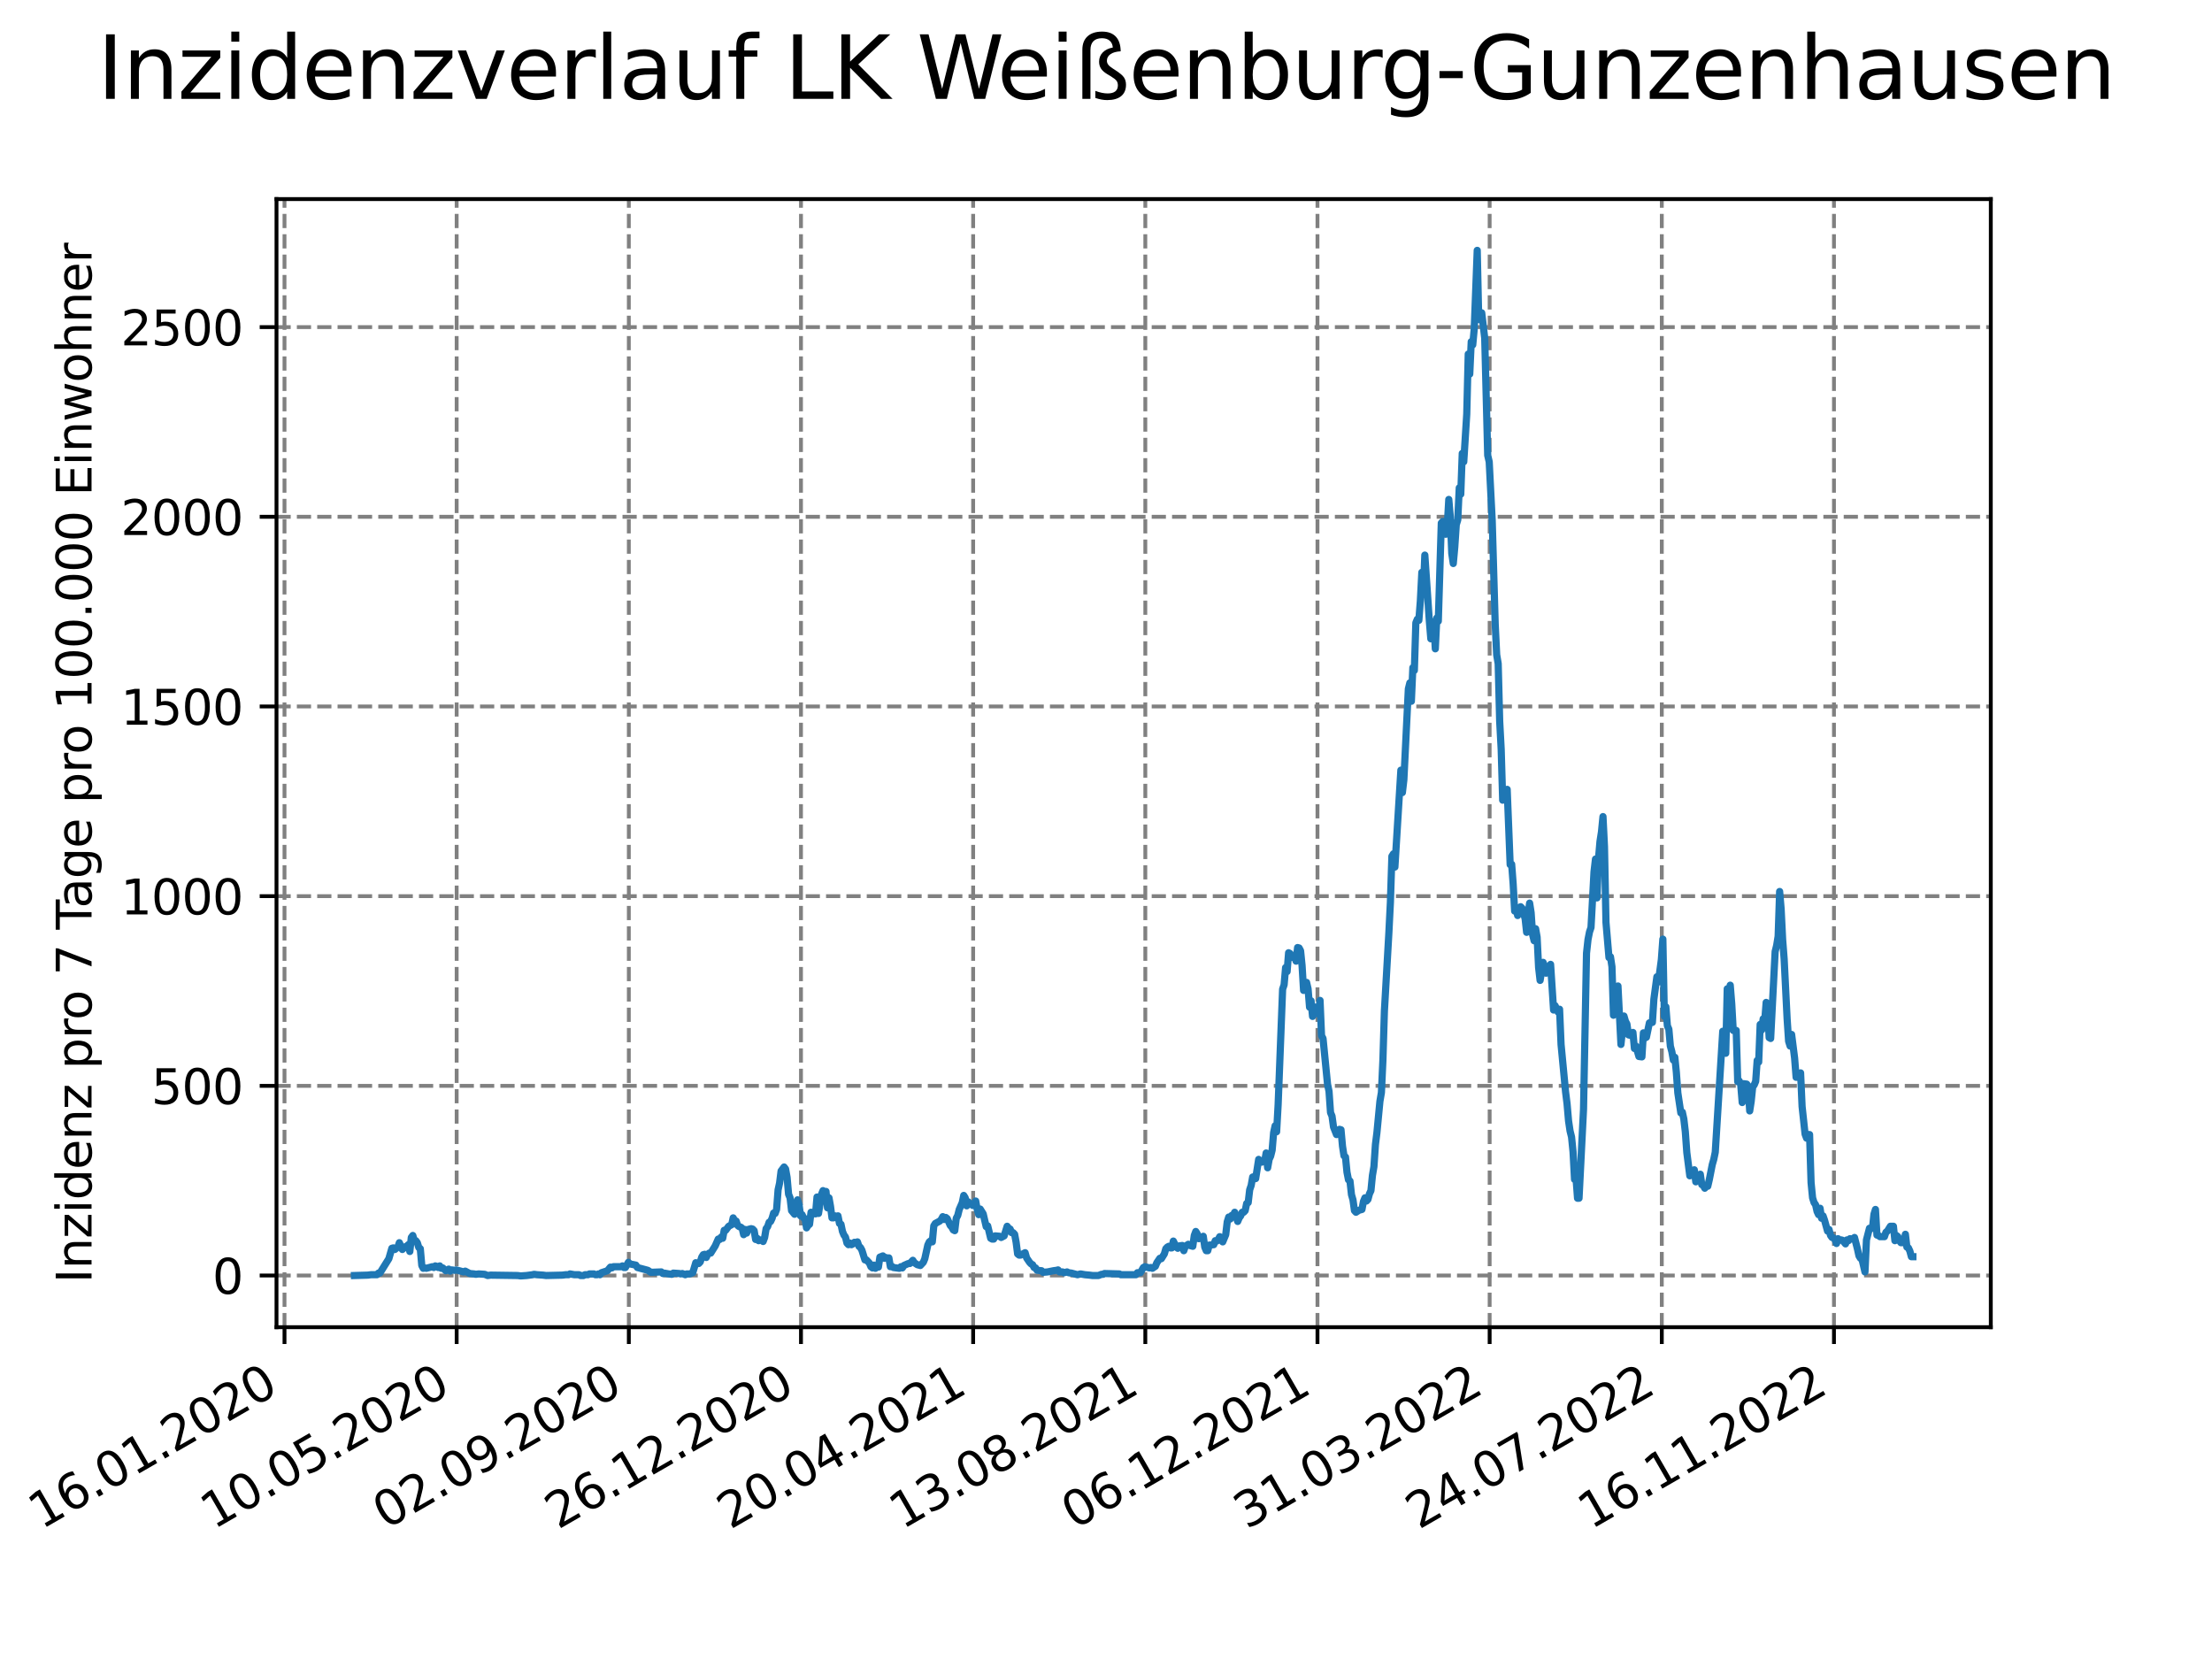 <?xml version="1.0" encoding="utf-8" standalone="no"?>
<!DOCTYPE svg PUBLIC "-//W3C//DTD SVG 1.1//EN"
  "http://www.w3.org/Graphics/SVG/1.1/DTD/svg11.dtd">
<svg xmlns:xlink="http://www.w3.org/1999/xlink" width="460.8pt" height="345.6pt" viewBox="0 0 460.8 345.6" xmlns="http://www.w3.org/2000/svg" version="1.1">
 <defs>
  <style type="text/css">*{stroke-linejoin: round; stroke-linecap: butt}</style>
 </defs>
 <g id="figure_1">
  <g id="patch_1">
   <path d="M 0 345.6 
L 460.8 345.6 
L 460.8 0 
L 0 0 
z
" style="fill: #ffffff"/>
  </g>
  <g id="axes_1">
   <g id="patch_2">
    <path d="M 57.6 276.48 
L 414.72 276.48 
L 414.72 41.472 
L 57.6 41.472 
z
" style="fill: #ffffff"/>
   </g>
   <g id="matplotlib.axis_1">
    <g id="xtick_1">
     <g id="line2d_1">
      <path d="M 59.266 276.48 
L 59.266 41.472 
" clip-path="url(#pb7ed1b6bdd)" style="fill: none; stroke-dasharray: 2.96,1.28; stroke-dashoffset: 0; stroke: #808080; stroke-width: 0.8"/>
     </g>
     <g id="line2d_2">
      <defs>
       <path id="mcc82a20b10" d="M 0 0 
L 0 3.5 
" style="stroke: #000000; stroke-width: 0.8"/>
      </defs>
      <g>
       <use xlink:href="#mcc82a20b10" x="59.266" y="276.48" style="stroke: #000000; stroke-width: 0.8"/>
      </g>
     </g>
     <g id="text_1">
      <!-- 16.01.2020 -->
      <g transform="translate(8.641 318.689) rotate(-30) scale(0.1 -0.1)">
       <defs>
        <path id="DejaVuSans-31" d="M 794 531 
L 1825 531 
L 1825 4091 
L 703 3866 
L 703 4441 
L 1819 4666 
L 2450 4666 
L 2450 531 
L 3481 531 
L 3481 0 
L 794 0 
L 794 531 
z
" transform="scale(0.016)"/>
        <path id="DejaVuSans-36" d="M 2113 2584 
Q 1688 2584 1439 2293 
Q 1191 2003 1191 1497 
Q 1191 994 1439 701 
Q 1688 409 2113 409 
Q 2538 409 2786 701 
Q 3034 994 3034 1497 
Q 3034 2003 2786 2293 
Q 2538 2584 2113 2584 
z
M 3366 4563 
L 3366 3988 
Q 3128 4100 2886 4159 
Q 2644 4219 2406 4219 
Q 1781 4219 1451 3797 
Q 1122 3375 1075 2522 
Q 1259 2794 1537 2939 
Q 1816 3084 2150 3084 
Q 2853 3084 3261 2657 
Q 3669 2231 3669 1497 
Q 3669 778 3244 343 
Q 2819 -91 2113 -91 
Q 1303 -91 875 529 
Q 447 1150 447 2328 
Q 447 3434 972 4092 
Q 1497 4750 2381 4750 
Q 2619 4750 2861 4703 
Q 3103 4656 3366 4563 
z
" transform="scale(0.016)"/>
        <path id="DejaVuSans-2e" d="M 684 794 
L 1344 794 
L 1344 0 
L 684 0 
L 684 794 
z
" transform="scale(0.016)"/>
        <path id="DejaVuSans-30" d="M 2034 4250 
Q 1547 4250 1301 3770 
Q 1056 3291 1056 2328 
Q 1056 1369 1301 889 
Q 1547 409 2034 409 
Q 2525 409 2770 889 
Q 3016 1369 3016 2328 
Q 3016 3291 2770 3770 
Q 2525 4250 2034 4250 
z
M 2034 4750 
Q 2819 4750 3233 4129 
Q 3647 3509 3647 2328 
Q 3647 1150 3233 529 
Q 2819 -91 2034 -91 
Q 1250 -91 836 529 
Q 422 1150 422 2328 
Q 422 3509 836 4129 
Q 1250 4750 2034 4750 
z
" transform="scale(0.016)"/>
        <path id="DejaVuSans-32" d="M 1228 531 
L 3431 531 
L 3431 0 
L 469 0 
L 469 531 
Q 828 903 1448 1529 
Q 2069 2156 2228 2338 
Q 2531 2678 2651 2914 
Q 2772 3150 2772 3378 
Q 2772 3750 2511 3984 
Q 2250 4219 1831 4219 
Q 1534 4219 1204 4116 
Q 875 4013 500 3803 
L 500 4441 
Q 881 4594 1212 4672 
Q 1544 4750 1819 4750 
Q 2544 4750 2975 4387 
Q 3406 4025 3406 3419 
Q 3406 3131 3298 2873 
Q 3191 2616 2906 2266 
Q 2828 2175 2409 1742 
Q 1991 1309 1228 531 
z
" transform="scale(0.016)"/>
       </defs>
       <use xlink:href="#DejaVuSans-31"/>
       <use xlink:href="#DejaVuSans-36" x="63.623"/>
       <use xlink:href="#DejaVuSans-2e" x="127.246"/>
       <use xlink:href="#DejaVuSans-30" x="159.033"/>
       <use xlink:href="#DejaVuSans-31" x="222.656"/>
       <use xlink:href="#DejaVuSans-2e" x="286.279"/>
       <use xlink:href="#DejaVuSans-32" x="318.066"/>
       <use xlink:href="#DejaVuSans-30" x="381.689"/>
       <use xlink:href="#DejaVuSans-32" x="445.312"/>
       <use xlink:href="#DejaVuSans-30" x="508.936"/>
      </g>
     </g>
    </g>
    <g id="xtick_2">
     <g id="line2d_3">
      <path d="M 95.131 276.48 
L 95.131 41.472 
" clip-path="url(#pb7ed1b6bdd)" style="fill: none; stroke-dasharray: 2.96,1.28; stroke-dashoffset: 0; stroke: #808080; stroke-width: 0.8"/>
     </g>
     <g id="line2d_4">
      <g>
       <use xlink:href="#mcc82a20b10" x="95.131" y="276.48" style="stroke: #000000; stroke-width: 0.8"/>
      </g>
     </g>
     <g id="text_2">
      <!-- 10.05.2020 -->
      <g transform="translate(44.505 318.689) rotate(-30) scale(0.1 -0.1)">
       <defs>
        <path id="DejaVuSans-35" d="M 691 4666 
L 3169 4666 
L 3169 4134 
L 1269 4134 
L 1269 2991 
Q 1406 3038 1543 3061 
Q 1681 3084 1819 3084 
Q 2600 3084 3056 2656 
Q 3513 2228 3513 1497 
Q 3513 744 3044 326 
Q 2575 -91 1722 -91 
Q 1428 -91 1123 -41 
Q 819 9 494 109 
L 494 744 
Q 775 591 1075 516 
Q 1375 441 1709 441 
Q 2250 441 2565 725 
Q 2881 1009 2881 1497 
Q 2881 1984 2565 2268 
Q 2250 2553 1709 2553 
Q 1456 2553 1204 2497 
Q 953 2441 691 2322 
L 691 4666 
z
" transform="scale(0.016)"/>
       </defs>
       <use xlink:href="#DejaVuSans-31"/>
       <use xlink:href="#DejaVuSans-30" x="63.623"/>
       <use xlink:href="#DejaVuSans-2e" x="127.246"/>
       <use xlink:href="#DejaVuSans-30" x="159.033"/>
       <use xlink:href="#DejaVuSans-35" x="222.656"/>
       <use xlink:href="#DejaVuSans-2e" x="286.279"/>
       <use xlink:href="#DejaVuSans-32" x="318.066"/>
       <use xlink:href="#DejaVuSans-30" x="381.689"/>
       <use xlink:href="#DejaVuSans-32" x="445.312"/>
       <use xlink:href="#DejaVuSans-30" x="508.936"/>
      </g>
     </g>
    </g>
    <g id="xtick_3">
     <g id="line2d_5">
      <path d="M 130.996 276.48 
L 130.996 41.472 
" clip-path="url(#pb7ed1b6bdd)" style="fill: none; stroke-dasharray: 2.96,1.28; stroke-dashoffset: 0; stroke: #808080; stroke-width: 0.8"/>
     </g>
     <g id="line2d_6">
      <g>
       <use xlink:href="#mcc82a20b10" x="130.996" y="276.48" style="stroke: #000000; stroke-width: 0.8"/>
      </g>
     </g>
     <g id="text_3">
      <!-- 02.09.2020 -->
      <g transform="translate(80.37 318.689) rotate(-30) scale(0.1 -0.1)">
       <defs>
        <path id="DejaVuSans-39" d="M 703 97 
L 703 672 
Q 941 559 1184 500 
Q 1428 441 1663 441 
Q 2288 441 2617 861 
Q 2947 1281 2994 2138 
Q 2813 1869 2534 1725 
Q 2256 1581 1919 1581 
Q 1219 1581 811 2004 
Q 403 2428 403 3163 
Q 403 3881 828 4315 
Q 1253 4750 1959 4750 
Q 2769 4750 3195 4129 
Q 3622 3509 3622 2328 
Q 3622 1225 3098 567 
Q 2575 -91 1691 -91 
Q 1453 -91 1209 -44 
Q 966 3 703 97 
z
M 1959 2075 
Q 2384 2075 2632 2365 
Q 2881 2656 2881 3163 
Q 2881 3666 2632 3958 
Q 2384 4250 1959 4250 
Q 1534 4250 1286 3958 
Q 1038 3666 1038 3163 
Q 1038 2656 1286 2365 
Q 1534 2075 1959 2075 
z
" transform="scale(0.016)"/>
       </defs>
       <use xlink:href="#DejaVuSans-30"/>
       <use xlink:href="#DejaVuSans-32" x="63.623"/>
       <use xlink:href="#DejaVuSans-2e" x="127.246"/>
       <use xlink:href="#DejaVuSans-30" x="159.033"/>
       <use xlink:href="#DejaVuSans-39" x="222.656"/>
       <use xlink:href="#DejaVuSans-2e" x="286.279"/>
       <use xlink:href="#DejaVuSans-32" x="318.066"/>
       <use xlink:href="#DejaVuSans-30" x="381.689"/>
       <use xlink:href="#DejaVuSans-32" x="445.312"/>
       <use xlink:href="#DejaVuSans-30" x="508.936"/>
      </g>
     </g>
    </g>
    <g id="xtick_4">
     <g id="line2d_7">
      <path d="M 166.86 276.48 
L 166.86 41.472 
" clip-path="url(#pb7ed1b6bdd)" style="fill: none; stroke-dasharray: 2.96,1.28; stroke-dashoffset: 0; stroke: #808080; stroke-width: 0.8"/>
     </g>
     <g id="line2d_8">
      <g>
       <use xlink:href="#mcc82a20b10" x="166.86" y="276.48" style="stroke: #000000; stroke-width: 0.8"/>
      </g>
     </g>
     <g id="text_4">
      <!-- 26.12.2020 -->
      <g transform="translate(116.235 318.689) rotate(-30) scale(0.1 -0.1)">
       <use xlink:href="#DejaVuSans-32"/>
       <use xlink:href="#DejaVuSans-36" x="63.623"/>
       <use xlink:href="#DejaVuSans-2e" x="127.246"/>
       <use xlink:href="#DejaVuSans-31" x="159.033"/>
       <use xlink:href="#DejaVuSans-32" x="222.656"/>
       <use xlink:href="#DejaVuSans-2e" x="286.279"/>
       <use xlink:href="#DejaVuSans-32" x="318.066"/>
       <use xlink:href="#DejaVuSans-30" x="381.689"/>
       <use xlink:href="#DejaVuSans-32" x="445.312"/>
       <use xlink:href="#DejaVuSans-30" x="508.936"/>
      </g>
     </g>
    </g>
    <g id="xtick_5">
     <g id="line2d_9">
      <path d="M 202.725 276.48 
L 202.725 41.472 
" clip-path="url(#pb7ed1b6bdd)" style="fill: none; stroke-dasharray: 2.96,1.28; stroke-dashoffset: 0; stroke: #808080; stroke-width: 0.8"/>
     </g>
     <g id="line2d_10">
      <g>
       <use xlink:href="#mcc82a20b10" x="202.725" y="276.48" style="stroke: #000000; stroke-width: 0.8"/>
      </g>
     </g>
     <g id="text_5">
      <!-- 20.04.2021 -->
      <g transform="translate(152.1 318.689) rotate(-30) scale(0.1 -0.1)">
       <defs>
        <path id="DejaVuSans-34" d="M 2419 4116 
L 825 1625 
L 2419 1625 
L 2419 4116 
z
M 2253 4666 
L 3047 4666 
L 3047 1625 
L 3713 1625 
L 3713 1100 
L 3047 1100 
L 3047 0 
L 2419 0 
L 2419 1100 
L 313 1100 
L 313 1709 
L 2253 4666 
z
" transform="scale(0.016)"/>
       </defs>
       <use xlink:href="#DejaVuSans-32"/>
       <use xlink:href="#DejaVuSans-30" x="63.623"/>
       <use xlink:href="#DejaVuSans-2e" x="127.246"/>
       <use xlink:href="#DejaVuSans-30" x="159.033"/>
       <use xlink:href="#DejaVuSans-34" x="222.656"/>
       <use xlink:href="#DejaVuSans-2e" x="286.279"/>
       <use xlink:href="#DejaVuSans-32" x="318.066"/>
       <use xlink:href="#DejaVuSans-30" x="381.689"/>
       <use xlink:href="#DejaVuSans-32" x="445.312"/>
       <use xlink:href="#DejaVuSans-31" x="508.936"/>
      </g>
     </g>
    </g>
    <g id="xtick_6">
     <g id="line2d_11">
      <path d="M 238.59 276.48 
L 238.59 41.472 
" clip-path="url(#pb7ed1b6bdd)" style="fill: none; stroke-dasharray: 2.96,1.28; stroke-dashoffset: 0; stroke: #808080; stroke-width: 0.8"/>
     </g>
     <g id="line2d_12">
      <g>
       <use xlink:href="#mcc82a20b10" x="238.59" y="276.48" style="stroke: #000000; stroke-width: 0.8"/>
      </g>
     </g>
     <g id="text_6">
      <!-- 13.08.2021 -->
      <g transform="translate(187.965 318.689) rotate(-30) scale(0.1 -0.1)">
       <defs>
        <path id="DejaVuSans-33" d="M 2597 2516 
Q 3050 2419 3304 2112 
Q 3559 1806 3559 1356 
Q 3559 666 3084 287 
Q 2609 -91 1734 -91 
Q 1441 -91 1130 -33 
Q 819 25 488 141 
L 488 750 
Q 750 597 1062 519 
Q 1375 441 1716 441 
Q 2309 441 2620 675 
Q 2931 909 2931 1356 
Q 2931 1769 2642 2001 
Q 2353 2234 1838 2234 
L 1294 2234 
L 1294 2753 
L 1863 2753 
Q 2328 2753 2575 2939 
Q 2822 3125 2822 3475 
Q 2822 3834 2567 4026 
Q 2313 4219 1838 4219 
Q 1578 4219 1281 4162 
Q 984 4106 628 3988 
L 628 4550 
Q 988 4650 1302 4700 
Q 1616 4750 1894 4750 
Q 2613 4750 3031 4423 
Q 3450 4097 3450 3541 
Q 3450 3153 3228 2886 
Q 3006 2619 2597 2516 
z
" transform="scale(0.016)"/>
        <path id="DejaVuSans-38" d="M 2034 2216 
Q 1584 2216 1326 1975 
Q 1069 1734 1069 1313 
Q 1069 891 1326 650 
Q 1584 409 2034 409 
Q 2484 409 2743 651 
Q 3003 894 3003 1313 
Q 3003 1734 2745 1975 
Q 2488 2216 2034 2216 
z
M 1403 2484 
Q 997 2584 770 2862 
Q 544 3141 544 3541 
Q 544 4100 942 4425 
Q 1341 4750 2034 4750 
Q 2731 4750 3128 4425 
Q 3525 4100 3525 3541 
Q 3525 3141 3298 2862 
Q 3072 2584 2669 2484 
Q 3125 2378 3379 2068 
Q 3634 1759 3634 1313 
Q 3634 634 3220 271 
Q 2806 -91 2034 -91 
Q 1263 -91 848 271 
Q 434 634 434 1313 
Q 434 1759 690 2068 
Q 947 2378 1403 2484 
z
M 1172 3481 
Q 1172 3119 1398 2916 
Q 1625 2713 2034 2713 
Q 2441 2713 2670 2916 
Q 2900 3119 2900 3481 
Q 2900 3844 2670 4047 
Q 2441 4250 2034 4250 
Q 1625 4250 1398 4047 
Q 1172 3844 1172 3481 
z
" transform="scale(0.016)"/>
       </defs>
       <use xlink:href="#DejaVuSans-31"/>
       <use xlink:href="#DejaVuSans-33" x="63.623"/>
       <use xlink:href="#DejaVuSans-2e" x="127.246"/>
       <use xlink:href="#DejaVuSans-30" x="159.033"/>
       <use xlink:href="#DejaVuSans-38" x="222.656"/>
       <use xlink:href="#DejaVuSans-2e" x="286.279"/>
       <use xlink:href="#DejaVuSans-32" x="318.066"/>
       <use xlink:href="#DejaVuSans-30" x="381.689"/>
       <use xlink:href="#DejaVuSans-32" x="445.312"/>
       <use xlink:href="#DejaVuSans-31" x="508.936"/>
      </g>
     </g>
    </g>
    <g id="xtick_7">
     <g id="line2d_13">
      <path d="M 274.455 276.48 
L 274.455 41.472 
" clip-path="url(#pb7ed1b6bdd)" style="fill: none; stroke-dasharray: 2.96,1.28; stroke-dashoffset: 0; stroke: #808080; stroke-width: 0.8"/>
     </g>
     <g id="line2d_14">
      <g>
       <use xlink:href="#mcc82a20b10" x="274.455" y="276.48" style="stroke: #000000; stroke-width: 0.8"/>
      </g>
     </g>
     <g id="text_7">
      <!-- 06.12.2021 -->
      <g transform="translate(223.83 318.689) rotate(-30) scale(0.1 -0.1)">
       <use xlink:href="#DejaVuSans-30"/>
       <use xlink:href="#DejaVuSans-36" x="63.623"/>
       <use xlink:href="#DejaVuSans-2e" x="127.246"/>
       <use xlink:href="#DejaVuSans-31" x="159.033"/>
       <use xlink:href="#DejaVuSans-32" x="222.656"/>
       <use xlink:href="#DejaVuSans-2e" x="286.279"/>
       <use xlink:href="#DejaVuSans-32" x="318.066"/>
       <use xlink:href="#DejaVuSans-30" x="381.689"/>
       <use xlink:href="#DejaVuSans-32" x="445.312"/>
       <use xlink:href="#DejaVuSans-31" x="508.936"/>
      </g>
     </g>
    </g>
    <g id="xtick_8">
     <g id="line2d_15">
      <path d="M 310.32 276.48 
L 310.32 41.472 
" clip-path="url(#pb7ed1b6bdd)" style="fill: none; stroke-dasharray: 2.96,1.28; stroke-dashoffset: 0; stroke: #808080; stroke-width: 0.8"/>
     </g>
     <g id="line2d_16">
      <g>
       <use xlink:href="#mcc82a20b10" x="310.32" y="276.48" style="stroke: #000000; stroke-width: 0.8"/>
      </g>
     </g>
     <g id="text_8">
      <!-- 31.03.2022 -->
      <g transform="translate(259.694 318.689) rotate(-30) scale(0.1 -0.1)">
       <use xlink:href="#DejaVuSans-33"/>
       <use xlink:href="#DejaVuSans-31" x="63.623"/>
       <use xlink:href="#DejaVuSans-2e" x="127.246"/>
       <use xlink:href="#DejaVuSans-30" x="159.033"/>
       <use xlink:href="#DejaVuSans-33" x="222.656"/>
       <use xlink:href="#DejaVuSans-2e" x="286.279"/>
       <use xlink:href="#DejaVuSans-32" x="318.066"/>
       <use xlink:href="#DejaVuSans-30" x="381.689"/>
       <use xlink:href="#DejaVuSans-32" x="445.312"/>
       <use xlink:href="#DejaVuSans-32" x="508.936"/>
      </g>
     </g>
    </g>
    <g id="xtick_9">
     <g id="line2d_17">
      <path d="M 346.184 276.48 
L 346.184 41.472 
" clip-path="url(#pb7ed1b6bdd)" style="fill: none; stroke-dasharray: 2.96,1.28; stroke-dashoffset: 0; stroke: #808080; stroke-width: 0.8"/>
     </g>
     <g id="line2d_18">
      <g>
       <use xlink:href="#mcc82a20b10" x="346.184" y="276.48" style="stroke: #000000; stroke-width: 0.8"/>
      </g>
     </g>
     <g id="text_9">
      <!-- 24.07.2022 -->
      <g transform="translate(295.559 318.689) rotate(-30) scale(0.1 -0.1)">
       <defs>
        <path id="DejaVuSans-37" d="M 525 4666 
L 3525 4666 
L 3525 4397 
L 1831 0 
L 1172 0 
L 2766 4134 
L 525 4134 
L 525 4666 
z
" transform="scale(0.016)"/>
       </defs>
       <use xlink:href="#DejaVuSans-32"/>
       <use xlink:href="#DejaVuSans-34" x="63.623"/>
       <use xlink:href="#DejaVuSans-2e" x="127.246"/>
       <use xlink:href="#DejaVuSans-30" x="159.033"/>
       <use xlink:href="#DejaVuSans-37" x="222.656"/>
       <use xlink:href="#DejaVuSans-2e" x="286.279"/>
       <use xlink:href="#DejaVuSans-32" x="318.066"/>
       <use xlink:href="#DejaVuSans-30" x="381.689"/>
       <use xlink:href="#DejaVuSans-32" x="445.312"/>
       <use xlink:href="#DejaVuSans-32" x="508.936"/>
      </g>
     </g>
    </g>
    <g id="xtick_10">
     <g id="line2d_19">
      <path d="M 382.049 276.48 
L 382.049 41.472 
" clip-path="url(#pb7ed1b6bdd)" style="fill: none; stroke-dasharray: 2.96,1.28; stroke-dashoffset: 0; stroke: #808080; stroke-width: 0.8"/>
     </g>
     <g id="line2d_20">
      <g>
       <use xlink:href="#mcc82a20b10" x="382.049" y="276.48" style="stroke: #000000; stroke-width: 0.8"/>
      </g>
     </g>
     <g id="text_10">
      <!-- 16.11.2022 -->
      <g transform="translate(331.424 318.689) rotate(-30) scale(0.1 -0.1)">
       <use xlink:href="#DejaVuSans-31"/>
       <use xlink:href="#DejaVuSans-36" x="63.623"/>
       <use xlink:href="#DejaVuSans-2e" x="127.246"/>
       <use xlink:href="#DejaVuSans-31" x="159.033"/>
       <use xlink:href="#DejaVuSans-31" x="222.656"/>
       <use xlink:href="#DejaVuSans-2e" x="286.279"/>
       <use xlink:href="#DejaVuSans-32" x="318.066"/>
       <use xlink:href="#DejaVuSans-30" x="381.689"/>
       <use xlink:href="#DejaVuSans-32" x="445.312"/>
       <use xlink:href="#DejaVuSans-32" x="508.936"/>
      </g>
     </g>
    </g>
   </g>
   <g id="matplotlib.axis_2">
    <g id="ytick_1">
     <g id="line2d_21">
      <path d="M 57.6 265.714 
L 414.72 265.714 
" clip-path="url(#pb7ed1b6bdd)" style="fill: none; stroke-dasharray: 2.96,1.28; stroke-dashoffset: 0; stroke: #808080; stroke-width: 0.8"/>
     </g>
     <g id="line2d_22">
      <defs>
       <path id="ma6dc7d4854" d="M 0 0 
L -3.5 0 
" style="stroke: #000000; stroke-width: 0.8"/>
      </defs>
      <g>
       <use xlink:href="#ma6dc7d4854" x="57.6" y="265.714" style="stroke: #000000; stroke-width: 0.8"/>
      </g>
     </g>
     <g id="text_11">
      <!-- 0 -->
      <g transform="translate(44.237 269.514) scale(0.1 -0.1)">
       <use xlink:href="#DejaVuSans-30"/>
      </g>
     </g>
    </g>
    <g id="ytick_2">
     <g id="line2d_23">
      <path d="M 57.6 226.2 
L 414.72 226.2 
" clip-path="url(#pb7ed1b6bdd)" style="fill: none; stroke-dasharray: 2.96,1.28; stroke-dashoffset: 0; stroke: #808080; stroke-width: 0.8"/>
     </g>
     <g id="line2d_24">
      <g>
       <use xlink:href="#ma6dc7d4854" x="57.6" y="226.2" style="stroke: #000000; stroke-width: 0.8"/>
      </g>
     </g>
     <g id="text_12">
      <!-- 500 -->
      <g transform="translate(31.512 229.999) scale(0.1 -0.1)">
       <use xlink:href="#DejaVuSans-35"/>
       <use xlink:href="#DejaVuSans-30" x="63.623"/>
       <use xlink:href="#DejaVuSans-30" x="127.246"/>
      </g>
     </g>
    </g>
    <g id="ytick_3">
     <g id="line2d_25">
      <path d="M 57.6 186.685 
L 414.72 186.685 
" clip-path="url(#pb7ed1b6bdd)" style="fill: none; stroke-dasharray: 2.96,1.28; stroke-dashoffset: 0; stroke: #808080; stroke-width: 0.8"/>
     </g>
     <g id="line2d_26">
      <g>
       <use xlink:href="#ma6dc7d4854" x="57.6" y="186.685" style="stroke: #000000; stroke-width: 0.8"/>
      </g>
     </g>
     <g id="text_13">
      <!-- 1000 -->
      <g transform="translate(25.15 190.485) scale(0.1 -0.1)">
       <use xlink:href="#DejaVuSans-31"/>
       <use xlink:href="#DejaVuSans-30" x="63.623"/>
       <use xlink:href="#DejaVuSans-30" x="127.246"/>
       <use xlink:href="#DejaVuSans-30" x="190.869"/>
      </g>
     </g>
    </g>
    <g id="ytick_4">
     <g id="line2d_27">
      <path d="M 57.6 147.171 
L 414.72 147.171 
" clip-path="url(#pb7ed1b6bdd)" style="fill: none; stroke-dasharray: 2.96,1.28; stroke-dashoffset: 0; stroke: #808080; stroke-width: 0.8"/>
     </g>
     <g id="line2d_28">
      <g>
       <use xlink:href="#ma6dc7d4854" x="57.6" y="147.171" style="stroke: #000000; stroke-width: 0.8"/>
      </g>
     </g>
     <g id="text_14">
      <!-- 1500 -->
      <g transform="translate(25.15 150.97) scale(0.1 -0.1)">
       <use xlink:href="#DejaVuSans-31"/>
       <use xlink:href="#DejaVuSans-35" x="63.623"/>
       <use xlink:href="#DejaVuSans-30" x="127.246"/>
       <use xlink:href="#DejaVuSans-30" x="190.869"/>
      </g>
     </g>
    </g>
    <g id="ytick_5">
     <g id="line2d_29">
      <path d="M 57.6 107.656 
L 414.72 107.656 
" clip-path="url(#pb7ed1b6bdd)" style="fill: none; stroke-dasharray: 2.96,1.28; stroke-dashoffset: 0; stroke: #808080; stroke-width: 0.8"/>
     </g>
     <g id="line2d_30">
      <g>
       <use xlink:href="#ma6dc7d4854" x="57.6" y="107.656" style="stroke: #000000; stroke-width: 0.8"/>
      </g>
     </g>
     <g id="text_15">
      <!-- 2000 -->
      <g transform="translate(25.15 111.456) scale(0.1 -0.1)">
       <use xlink:href="#DejaVuSans-32"/>
       <use xlink:href="#DejaVuSans-30" x="63.623"/>
       <use xlink:href="#DejaVuSans-30" x="127.246"/>
       <use xlink:href="#DejaVuSans-30" x="190.869"/>
      </g>
     </g>
    </g>
    <g id="ytick_6">
     <g id="line2d_31">
      <path d="M 57.6 68.142 
L 414.72 68.142 
" clip-path="url(#pb7ed1b6bdd)" style="fill: none; stroke-dasharray: 2.96,1.28; stroke-dashoffset: 0; stroke: #808080; stroke-width: 0.8"/>
     </g>
     <g id="line2d_32">
      <g>
       <use xlink:href="#ma6dc7d4854" x="57.6" y="68.142" style="stroke: #000000; stroke-width: 0.8"/>
      </g>
     </g>
     <g id="text_16">
      <!-- 2500 -->
      <g transform="translate(25.15 71.941) scale(0.1 -0.1)">
       <use xlink:href="#DejaVuSans-32"/>
       <use xlink:href="#DejaVuSans-35" x="63.623"/>
       <use xlink:href="#DejaVuSans-30" x="127.246"/>
       <use xlink:href="#DejaVuSans-30" x="190.869"/>
      </g>
     </g>
    </g>
    <g id="text_17">
     <!-- Inzidenz pro 7 Tage pro 100.000 Einwohner -->
     <g transform="translate(19.07 267.301) rotate(-90) scale(0.1 -0.1)">
      <defs>
       <path id="DejaVuSans-49" d="M 628 4666 
L 1259 4666 
L 1259 0 
L 628 0 
L 628 4666 
z
" transform="scale(0.016)"/>
       <path id="DejaVuSans-6e" d="M 3513 2113 
L 3513 0 
L 2938 0 
L 2938 2094 
Q 2938 2591 2744 2837 
Q 2550 3084 2163 3084 
Q 1697 3084 1428 2787 
Q 1159 2491 1159 1978 
L 1159 0 
L 581 0 
L 581 3500 
L 1159 3500 
L 1159 2956 
Q 1366 3272 1645 3428 
Q 1925 3584 2291 3584 
Q 2894 3584 3203 3211 
Q 3513 2838 3513 2113 
z
" transform="scale(0.016)"/>
       <path id="DejaVuSans-7a" d="M 353 3500 
L 3084 3500 
L 3084 2975 
L 922 459 
L 3084 459 
L 3084 0 
L 275 0 
L 275 525 
L 2438 3041 
L 353 3041 
L 353 3500 
z
" transform="scale(0.016)"/>
       <path id="DejaVuSans-69" d="M 603 3500 
L 1178 3500 
L 1178 0 
L 603 0 
L 603 3500 
z
M 603 4863 
L 1178 4863 
L 1178 4134 
L 603 4134 
L 603 4863 
z
" transform="scale(0.016)"/>
       <path id="DejaVuSans-64" d="M 2906 2969 
L 2906 4863 
L 3481 4863 
L 3481 0 
L 2906 0 
L 2906 525 
Q 2725 213 2448 61 
Q 2172 -91 1784 -91 
Q 1150 -91 751 415 
Q 353 922 353 1747 
Q 353 2572 751 3078 
Q 1150 3584 1784 3584 
Q 2172 3584 2448 3432 
Q 2725 3281 2906 2969 
z
M 947 1747 
Q 947 1113 1208 752 
Q 1469 391 1925 391 
Q 2381 391 2643 752 
Q 2906 1113 2906 1747 
Q 2906 2381 2643 2742 
Q 2381 3103 1925 3103 
Q 1469 3103 1208 2742 
Q 947 2381 947 1747 
z
" transform="scale(0.016)"/>
       <path id="DejaVuSans-65" d="M 3597 1894 
L 3597 1613 
L 953 1613 
Q 991 1019 1311 708 
Q 1631 397 2203 397 
Q 2534 397 2845 478 
Q 3156 559 3463 722 
L 3463 178 
Q 3153 47 2828 -22 
Q 2503 -91 2169 -91 
Q 1331 -91 842 396 
Q 353 884 353 1716 
Q 353 2575 817 3079 
Q 1281 3584 2069 3584 
Q 2775 3584 3186 3129 
Q 3597 2675 3597 1894 
z
M 3022 2063 
Q 3016 2534 2758 2815 
Q 2500 3097 2075 3097 
Q 1594 3097 1305 2825 
Q 1016 2553 972 2059 
L 3022 2063 
z
" transform="scale(0.016)"/>
       <path id="DejaVuSans-20" transform="scale(0.016)"/>
       <path id="DejaVuSans-70" d="M 1159 525 
L 1159 -1331 
L 581 -1331 
L 581 3500 
L 1159 3500 
L 1159 2969 
Q 1341 3281 1617 3432 
Q 1894 3584 2278 3584 
Q 2916 3584 3314 3078 
Q 3713 2572 3713 1747 
Q 3713 922 3314 415 
Q 2916 -91 2278 -91 
Q 1894 -91 1617 61 
Q 1341 213 1159 525 
z
M 3116 1747 
Q 3116 2381 2855 2742 
Q 2594 3103 2138 3103 
Q 1681 3103 1420 2742 
Q 1159 2381 1159 1747 
Q 1159 1113 1420 752 
Q 1681 391 2138 391 
Q 2594 391 2855 752 
Q 3116 1113 3116 1747 
z
" transform="scale(0.016)"/>
       <path id="DejaVuSans-72" d="M 2631 2963 
Q 2534 3019 2420 3045 
Q 2306 3072 2169 3072 
Q 1681 3072 1420 2755 
Q 1159 2438 1159 1844 
L 1159 0 
L 581 0 
L 581 3500 
L 1159 3500 
L 1159 2956 
Q 1341 3275 1631 3429 
Q 1922 3584 2338 3584 
Q 2397 3584 2469 3576 
Q 2541 3569 2628 3553 
L 2631 2963 
z
" transform="scale(0.016)"/>
       <path id="DejaVuSans-6f" d="M 1959 3097 
Q 1497 3097 1228 2736 
Q 959 2375 959 1747 
Q 959 1119 1226 758 
Q 1494 397 1959 397 
Q 2419 397 2687 759 
Q 2956 1122 2956 1747 
Q 2956 2369 2687 2733 
Q 2419 3097 1959 3097 
z
M 1959 3584 
Q 2709 3584 3137 3096 
Q 3566 2609 3566 1747 
Q 3566 888 3137 398 
Q 2709 -91 1959 -91 
Q 1206 -91 779 398 
Q 353 888 353 1747 
Q 353 2609 779 3096 
Q 1206 3584 1959 3584 
z
" transform="scale(0.016)"/>
       <path id="DejaVuSans-54" d="M -19 4666 
L 3928 4666 
L 3928 4134 
L 2272 4134 
L 2272 0 
L 1638 0 
L 1638 4134 
L -19 4134 
L -19 4666 
z
" transform="scale(0.016)"/>
       <path id="DejaVuSans-61" d="M 2194 1759 
Q 1497 1759 1228 1600 
Q 959 1441 959 1056 
Q 959 750 1161 570 
Q 1363 391 1709 391 
Q 2188 391 2477 730 
Q 2766 1069 2766 1631 
L 2766 1759 
L 2194 1759 
z
M 3341 1997 
L 3341 0 
L 2766 0 
L 2766 531 
Q 2569 213 2275 61 
Q 1981 -91 1556 -91 
Q 1019 -91 701 211 
Q 384 513 384 1019 
Q 384 1609 779 1909 
Q 1175 2209 1959 2209 
L 2766 2209 
L 2766 2266 
Q 2766 2663 2505 2880 
Q 2244 3097 1772 3097 
Q 1472 3097 1187 3025 
Q 903 2953 641 2809 
L 641 3341 
Q 956 3463 1253 3523 
Q 1550 3584 1831 3584 
Q 2591 3584 2966 3190 
Q 3341 2797 3341 1997 
z
" transform="scale(0.016)"/>
       <path id="DejaVuSans-67" d="M 2906 1791 
Q 2906 2416 2648 2759 
Q 2391 3103 1925 3103 
Q 1463 3103 1205 2759 
Q 947 2416 947 1791 
Q 947 1169 1205 825 
Q 1463 481 1925 481 
Q 2391 481 2648 825 
Q 2906 1169 2906 1791 
z
M 3481 434 
Q 3481 -459 3084 -895 
Q 2688 -1331 1869 -1331 
Q 1566 -1331 1297 -1286 
Q 1028 -1241 775 -1147 
L 775 -588 
Q 1028 -725 1275 -790 
Q 1522 -856 1778 -856 
Q 2344 -856 2625 -561 
Q 2906 -266 2906 331 
L 2906 616 
Q 2728 306 2450 153 
Q 2172 0 1784 0 
Q 1141 0 747 490 
Q 353 981 353 1791 
Q 353 2603 747 3093 
Q 1141 3584 1784 3584 
Q 2172 3584 2450 3431 
Q 2728 3278 2906 2969 
L 2906 3500 
L 3481 3500 
L 3481 434 
z
" transform="scale(0.016)"/>
       <path id="DejaVuSans-45" d="M 628 4666 
L 3578 4666 
L 3578 4134 
L 1259 4134 
L 1259 2753 
L 3481 2753 
L 3481 2222 
L 1259 2222 
L 1259 531 
L 3634 531 
L 3634 0 
L 628 0 
L 628 4666 
z
" transform="scale(0.016)"/>
       <path id="DejaVuSans-77" d="M 269 3500 
L 844 3500 
L 1563 769 
L 2278 3500 
L 2956 3500 
L 3675 769 
L 4391 3500 
L 4966 3500 
L 4050 0 
L 3372 0 
L 2619 2869 
L 1863 0 
L 1184 0 
L 269 3500 
z
" transform="scale(0.016)"/>
       <path id="DejaVuSans-68" d="M 3513 2113 
L 3513 0 
L 2938 0 
L 2938 2094 
Q 2938 2591 2744 2837 
Q 2550 3084 2163 3084 
Q 1697 3084 1428 2787 
Q 1159 2491 1159 1978 
L 1159 0 
L 581 0 
L 581 4863 
L 1159 4863 
L 1159 2956 
Q 1366 3272 1645 3428 
Q 1925 3584 2291 3584 
Q 2894 3584 3203 3211 
Q 3513 2838 3513 2113 
z
" transform="scale(0.016)"/>
      </defs>
      <use xlink:href="#DejaVuSans-49"/>
      <use xlink:href="#DejaVuSans-6e" x="29.492"/>
      <use xlink:href="#DejaVuSans-7a" x="92.871"/>
      <use xlink:href="#DejaVuSans-69" x="145.361"/>
      <use xlink:href="#DejaVuSans-64" x="173.145"/>
      <use xlink:href="#DejaVuSans-65" x="236.621"/>
      <use xlink:href="#DejaVuSans-6e" x="298.145"/>
      <use xlink:href="#DejaVuSans-7a" x="361.523"/>
      <use xlink:href="#DejaVuSans-20" x="414.014"/>
      <use xlink:href="#DejaVuSans-70" x="445.801"/>
      <use xlink:href="#DejaVuSans-72" x="509.277"/>
      <use xlink:href="#DejaVuSans-6f" x="548.141"/>
      <use xlink:href="#DejaVuSans-20" x="609.322"/>
      <use xlink:href="#DejaVuSans-37" x="641.109"/>
      <use xlink:href="#DejaVuSans-20" x="704.732"/>
      <use xlink:href="#DejaVuSans-54" x="736.52"/>
      <use xlink:href="#DejaVuSans-61" x="781.104"/>
      <use xlink:href="#DejaVuSans-67" x="842.383"/>
      <use xlink:href="#DejaVuSans-65" x="905.859"/>
      <use xlink:href="#DejaVuSans-20" x="967.383"/>
      <use xlink:href="#DejaVuSans-70" x="999.17"/>
      <use xlink:href="#DejaVuSans-72" x="1062.646"/>
      <use xlink:href="#DejaVuSans-6f" x="1101.51"/>
      <use xlink:href="#DejaVuSans-20" x="1162.691"/>
      <use xlink:href="#DejaVuSans-31" x="1194.479"/>
      <use xlink:href="#DejaVuSans-30" x="1258.102"/>
      <use xlink:href="#DejaVuSans-30" x="1321.725"/>
      <use xlink:href="#DejaVuSans-2e" x="1385.348"/>
      <use xlink:href="#DejaVuSans-30" x="1417.135"/>
      <use xlink:href="#DejaVuSans-30" x="1480.758"/>
      <use xlink:href="#DejaVuSans-30" x="1544.381"/>
      <use xlink:href="#DejaVuSans-20" x="1608.004"/>
      <use xlink:href="#DejaVuSans-45" x="1639.791"/>
      <use xlink:href="#DejaVuSans-69" x="1702.975"/>
      <use xlink:href="#DejaVuSans-6e" x="1730.758"/>
      <use xlink:href="#DejaVuSans-77" x="1794.137"/>
      <use xlink:href="#DejaVuSans-6f" x="1875.924"/>
      <use xlink:href="#DejaVuSans-68" x="1937.105"/>
      <use xlink:href="#DejaVuSans-6e" x="2000.484"/>
      <use xlink:href="#DejaVuSans-65" x="2063.863"/>
      <use xlink:href="#DejaVuSans-72" x="2125.387"/>
     </g>
    </g>
   </g>
   <g id="line2d_33">
    <path d="M 73.833 265.714 
L 76.64 265.631 
L 77.263 265.548 
L 78.511 265.548 
L 78.823 265.214 
L 79.134 265.214 
L 81.006 262.211 
L 81.629 260.042 
L 81.941 259.958 
L 82.253 260.292 
L 82.877 259.791 
L 83.189 258.874 
L 83.813 260.292 
L 84.436 259.708 
L 84.748 259.625 
L 85.06 259.291 
L 85.372 260.709 
L 85.684 257.789 
L 85.996 257.372 
L 86.307 258.457 
L 86.619 258.457 
L 86.931 258.874 
L 87.243 259.875 
L 87.555 260.125 
L 87.867 263.629 
L 88.179 264.213 
L 88.491 264.129 
L 88.802 264.213 
L 90.05 263.879 
L 90.362 264.046 
L 90.674 263.712 
L 90.985 263.796 
L 91.297 264.046 
L 91.609 263.712 
L 91.921 264.213 
L 92.233 264.129 
L 92.857 264.713 
L 93.169 264.63 
L 93.48 264.38 
L 93.792 264.797 
L 94.104 264.546 
L 94.728 264.63 
L 95.04 264.546 
L 96.599 264.964 
L 96.911 264.797 
L 97.847 265.297 
L 98.782 265.381 
L 99.094 265.464 
L 99.718 265.381 
L 100.965 265.464 
L 101.589 265.714 
L 102.213 265.631 
L 107.826 265.714 
L 108.45 265.798 
L 109.698 265.714 
L 110.321 265.631 
L 110.945 265.548 
L 111.257 265.464 
L 111.881 265.548 
L 113.128 265.631 
L 113.752 265.714 
L 117.182 265.631 
L 117.806 265.548 
L 118.43 265.548 
L 118.742 265.381 
L 119.677 265.548 
L 120.613 265.548 
L 120.925 265.714 
L 121.549 265.714 
L 121.86 265.548 
L 122.484 265.548 
L 122.796 265.381 
L 123.732 265.381 
L 124.043 265.548 
L 124.355 265.548 
L 124.667 265.381 
L 124.979 265.548 
L 125.291 265.13 
L 126.538 264.713 
L 127.162 263.963 
L 127.474 264.129 
L 127.786 263.879 
L 129.345 263.879 
L 129.657 263.712 
L 129.969 264.046 
L 130.281 264.046 
L 130.905 262.961 
L 131.216 263.295 
L 132.464 263.545 
L 132.776 264.046 
L 134.959 264.63 
L 135.583 265.047 
L 137.766 264.964 
L 138.078 265.297 
L 138.389 265.214 
L 139.325 265.381 
L 139.949 265.464 
L 140.261 265.214 
L 141.508 265.297 
L 141.82 265.381 
L 142.132 265.297 
L 142.756 265.548 
L 143.067 265.381 
L 143.691 265.381 
L 144.315 265.13 
L 144.939 263.045 
L 145.25 263.212 
L 145.562 263.212 
L 145.874 262.878 
L 146.186 261.877 
L 146.498 261.376 
L 146.81 261.293 
L 147.122 261.96 
L 147.434 261.293 
L 147.745 261.043 
L 148.057 261.043 
L 148.993 259.541 
L 149.617 258.123 
L 149.929 258.206 
L 150.24 257.706 
L 150.552 257.956 
L 150.864 256.288 
L 151.176 256.288 
L 151.8 255.453 
L 152.423 255.12 
L 152.735 253.702 
L 153.047 254.286 
L 153.359 254.369 
L 153.671 255.287 
L 153.983 255.537 
L 154.295 255.62 
L 154.607 255.871 
L 154.918 257.205 
L 155.23 256.121 
L 155.542 256.872 
L 155.854 256.121 
L 156.478 255.954 
L 156.79 256.037 
L 157.101 256.371 
L 157.413 258.206 
L 157.725 257.956 
L 158.037 258.457 
L 158.349 258.29 
L 158.661 258.373 
L 158.973 258.624 
L 159.285 257.789 
L 159.596 255.954 
L 159.908 255.537 
L 160.22 254.619 
L 160.532 254.452 
L 160.844 253.785 
L 161.156 252.701 
L 161.468 252.784 
L 161.779 251.95 
L 162.091 247.862 
L 162.403 246.444 
L 162.715 243.941 
L 163.339 243.107 
L 163.651 243.524 
L 163.963 245.276 
L 164.274 248.78 
L 164.586 249.531 
L 164.898 252.2 
L 165.522 252.951 
L 165.834 250.949 
L 166.146 249.948 
L 166.458 250.949 
L 166.769 253.285 
L 167.081 253.034 
L 167.393 253.702 
L 167.705 253.868 
L 168.017 255.787 
L 168.329 255.287 
L 168.641 255.036 
L 168.952 252.534 
L 169.264 252.951 
L 169.576 252.617 
L 169.888 252.867 
L 170.2 249.364 
L 170.512 252.784 
L 171.136 248.78 
L 171.447 248.029 
L 171.759 248.613 
L 172.071 248.196 
L 172.383 251.616 
L 172.695 249.531 
L 173.007 251.282 
L 173.319 253.702 
L 173.63 253.702 
L 173.942 253.285 
L 174.254 253.368 
L 174.566 253.285 
L 174.878 254.87 
L 175.19 255.036 
L 175.502 256.538 
L 175.814 257.289 
L 176.125 257.706 
L 176.437 258.957 
L 176.749 259.291 
L 177.061 258.957 
L 177.373 259.291 
L 177.685 259.124 
L 177.997 258.79 
L 178.308 258.874 
L 178.62 258.707 
L 178.932 259.625 
L 179.244 259.875 
L 179.556 260.459 
L 180.18 262.461 
L 180.492 262.461 
L 181.115 263.128 
L 181.427 263.879 
L 181.739 264.129 
L 182.051 263.545 
L 182.363 264.213 
L 182.675 263.963 
L 182.987 263.963 
L 183.298 261.877 
L 183.922 261.627 
L 184.234 262.127 
L 184.546 261.96 
L 184.858 262.127 
L 185.17 262.044 
L 185.481 263.879 
L 185.793 263.796 
L 186.105 264.046 
L 186.729 264.129 
L 187.353 264.213 
L 187.665 263.879 
L 187.976 264.129 
L 188.288 263.629 
L 189.224 263.212 
L 189.536 263.212 
L 190.159 262.544 
L 190.471 263.045 
L 191.095 263.462 
L 191.719 263.629 
L 192.343 262.961 
L 192.654 262.211 
L 193.278 259.374 
L 193.59 258.707 
L 193.902 258.457 
L 194.214 258.707 
L 194.526 255.37 
L 194.837 254.87 
L 195.773 254.369 
L 196.085 254.035 
L 196.397 253.451 
L 196.709 254.035 
L 197.021 253.618 
L 197.332 253.868 
L 197.956 255.287 
L 198.268 255.62 
L 198.58 256.204 
L 198.892 256.371 
L 199.204 253.785 
L 199.516 253.201 
L 199.827 251.95 
L 200.451 250.532 
L 200.763 249.03 
L 201.075 249.531 
L 201.387 251.199 
L 201.699 250.365 
L 202.01 250.782 
L 202.322 250.782 
L 202.634 251.116 
L 202.946 251.032 
L 203.258 250.198 
L 203.57 251.95 
L 203.882 253.034 
L 204.194 251.866 
L 204.817 252.867 
L 205.441 255.537 
L 205.753 255.37 
L 206.377 257.956 
L 206.688 258.123 
L 207 258.123 
L 207.312 257.456 
L 208.248 257.539 
L 208.56 257.789 
L 209.183 257.456 
L 209.807 255.453 
L 210.119 255.871 
L 210.431 256.037 
L 210.743 256.788 
L 211.055 256.788 
L 211.366 257.122 
L 211.678 258.79 
L 211.99 261.21 
L 212.302 261.46 
L 212.614 261.46 
L 213.55 260.959 
L 213.861 262.044 
L 214.485 262.961 
L 214.797 263.295 
L 215.109 263.462 
L 215.421 264.046 
L 215.733 264.129 
L 216.045 264.63 
L 216.98 264.713 
L 217.292 265.047 
L 218.228 264.964 
L 219.475 264.713 
L 220.099 264.63 
L 220.411 264.546 
L 220.723 264.964 
L 221.346 264.964 
L 221.658 265.13 
L 222.282 264.964 
L 222.594 265.13 
L 223.217 265.214 
L 224.465 265.548 
L 225.089 265.381 
L 226.024 265.548 
L 226.96 265.631 
L 227.584 265.714 
L 228.831 265.714 
L 229.455 265.464 
L 229.767 265.464 
L 230.079 265.297 
L 233.197 265.381 
L 233.509 265.548 
L 236.628 265.548 
L 236.94 265.13 
L 237.563 265.13 
L 238.187 264.046 
L 238.499 263.879 
L 239.435 264.129 
L 239.746 264.046 
L 240.058 264.213 
L 240.682 263.796 
L 240.994 263.045 
L 241.618 262.127 
L 241.93 262.211 
L 242.553 261.21 
L 242.865 260.125 
L 243.177 259.791 
L 243.489 259.625 
L 243.801 259.958 
L 244.113 259.958 
L 244.425 258.54 
L 245.048 259.791 
L 245.36 260.042 
L 245.672 259.541 
L 246.296 259.458 
L 246.608 260.542 
L 246.919 259.625 
L 247.543 259.207 
L 247.855 259.458 
L 248.479 259.625 
L 248.791 257.372 
L 249.103 256.538 
L 249.414 257.039 
L 249.726 258.04 
L 250.038 257.956 
L 250.662 257.539 
L 250.974 259.791 
L 251.286 260.542 
L 251.597 260.542 
L 251.909 259.374 
L 252.845 259.291 
L 253.157 258.457 
L 253.469 258.54 
L 253.781 258.206 
L 254.092 257.622 
L 254.404 258.373 
L 254.716 258.707 
L 255.34 257.205 
L 255.652 254.536 
L 255.964 253.535 
L 256.275 253.952 
L 256.587 253.201 
L 256.899 253.201 
L 257.211 252.534 
L 257.835 254.452 
L 258.147 253.702 
L 258.459 253.285 
L 258.77 252.534 
L 259.082 252.534 
L 259.394 252.2 
L 259.706 250.698 
L 260.018 250.532 
L 260.33 247.862 
L 260.642 246.944 
L 260.954 245.193 
L 261.265 245.109 
L 261.577 245.526 
L 262.201 241.522 
L 262.825 242.106 
L 263.137 241.856 
L 263.448 241.939 
L 263.76 240.187 
L 264.072 243.274 
L 264.384 241.522 
L 264.696 240.855 
L 265.008 239.603 
L 265.32 235.933 
L 265.632 234.515 
L 265.943 235.766 
L 266.255 230.177 
L 267.191 206.068 
L 267.503 205.15 
L 267.815 201.563 
L 268.126 202.397 
L 268.438 198.476 
L 268.75 198.643 
L 269.062 199.394 
L 269.374 199.477 
L 269.686 199.06 
L 269.998 200.228 
L 270.31 197.392 
L 270.621 197.475 
L 270.933 198.059 
L 271.245 201.146 
L 271.557 206.318 
L 271.869 205.651 
L 272.181 204.65 
L 272.493 205.984 
L 272.804 209.822 
L 273.116 208.487 
L 273.428 211.74 
L 273.74 209.738 
L 274.364 211.156 
L 274.676 210.906 
L 274.988 208.404 
L 275.299 215.745 
L 275.611 216.329 
L 276.547 225.839 
L 276.859 227.34 
L 277.171 231.762 
L 277.483 232.512 
L 277.794 234.765 
L 278.418 236.35 
L 278.73 235.516 
L 279.042 235.265 
L 279.354 235.349 
L 279.666 238.769 
L 279.977 240.771 
L 280.289 241.021 
L 280.601 244.192 
L 280.913 245.777 
L 281.225 246.027 
L 281.537 248.863 
L 281.849 249.948 
L 282.161 252.2 
L 282.472 252.534 
L 283.096 252.117 
L 283.72 251.95 
L 284.032 250.281 
L 284.344 249.531 
L 284.655 250.198 
L 284.967 249.864 
L 285.279 248.696 
L 285.591 248.029 
L 285.903 244.859 
L 286.215 243.024 
L 286.527 238.435 
L 286.839 235.933 
L 287.462 229.426 
L 287.774 227.591 
L 288.086 220.833 
L 288.398 210.572 
L 289.333 194.222 
L 289.645 187.965 
L 289.957 178.372 
L 290.269 177.871 
L 290.581 180.624 
L 291.828 160.436 
L 292.14 165.108 
L 292.452 162.438 
L 293.388 143.501 
L 293.7 142.25 
L 294.012 146.087 
L 294.323 139.08 
L 294.635 139.664 
L 294.947 129.737 
L 295.259 128.986 
L 295.571 129.236 
L 295.883 125.232 
L 296.195 119.225 
L 296.506 123.313 
L 296.818 115.638 
L 297.754 129.319 
L 298.066 133.073 
L 298.69 129.486 
L 299.001 135.159 
L 299.313 128.736 
L 299.625 129.403 
L 300.249 108.965 
L 300.561 108.631 
L 300.873 110.8 
L 301.184 111.3 
L 301.496 109.548 
L 301.808 104.043 
L 302.12 107.63 
L 302.432 115.305 
L 302.744 117.39 
L 303.056 113.97 
L 303.368 109.298 
L 303.679 108.297 
L 303.991 101.623 
L 304.303 102.958 
L 304.615 94.449 
L 304.927 96.201 
L 305.551 86.274 
L 305.862 73.76 
L 306.174 77.932 
L 306.486 71.174 
L 306.798 71.842 
L 307.11 68.505 
L 307.734 52.154 
L 308.046 66.586 
L 308.357 65.085 
L 308.669 65.168 
L 309.293 70.424 
L 309.917 94.866 
L 310.229 96.201 
L 310.852 108.381 
L 311.476 129.987 
L 311.788 136.41 
L 312.1 138.246 
L 312.412 150.258 
L 312.724 156.098 
L 313.035 166.693 
L 313.347 166.192 
L 313.971 164.44 
L 314.595 180.123 
L 314.907 180.04 
L 315.219 184.128 
L 315.53 189.8 
L 315.842 189.133 
L 316.154 190.718 
L 316.778 188.883 
L 317.09 189.216 
L 317.713 191.385 
L 318.025 194.222 
L 318.337 190.384 
L 318.649 188.132 
L 318.961 190.134 
L 319.273 194.722 
L 319.585 195.974 
L 319.897 193.471 
L 320.208 195.223 
L 320.52 201.563 
L 320.832 204.232 
L 321.456 200.478 
L 321.768 201.313 
L 322.08 202.731 
L 322.391 201.646 
L 322.703 202.314 
L 323.015 200.896 
L 323.639 210.406 
L 323.951 209.488 
L 324.575 210.823 
L 324.886 210.239 
L 325.198 217.58 
L 326.134 227.424 
L 326.446 229.926 
L 326.758 233.514 
L 327.07 235.599 
L 327.381 236.85 
L 327.693 239.937 
L 328.005 245.693 
L 328.317 245.443 
L 328.629 249.614 
L 328.941 249.614 
L 329.876 231.094 
L 330.5 198.56 
L 330.812 195.723 
L 331.124 194.138 
L 331.436 193.221 
L 332.059 181.625 
L 332.371 178.956 
L 332.683 187.047 
L 332.995 178.872 
L 333.307 175.285 
L 333.619 173.283 
L 333.931 170.113 
L 334.242 176.369 
L 334.554 192.136 
L 335.178 199.477 
L 335.49 199.311 
L 335.802 201.396 
L 336.114 211.49 
L 336.426 211.24 
L 336.737 206.652 
L 337.049 205.4 
L 337.673 217.58 
L 338.297 211.657 
L 338.609 212.741 
L 338.92 213.325 
L 339.232 215.578 
L 339.544 215.661 
L 339.856 215.578 
L 340.168 215.077 
L 340.48 218.414 
L 340.792 217.914 
L 341.415 220.083 
L 342.039 220.166 
L 342.351 215.161 
L 342.663 216.245 
L 342.975 216.078 
L 343.599 213.075 
L 344.222 212.992 
L 344.534 208.153 
L 345.158 203.482 
L 345.47 204.566 
L 346.093 199.894 
L 346.405 195.64 
L 346.717 211.74 
L 347.029 209.738 
L 347.341 213.659 
L 347.653 214.41 
L 347.965 217.914 
L 348.277 219.082 
L 348.588 220.833 
L 348.9 220.249 
L 349.212 223.336 
L 349.524 227.674 
L 350.148 231.845 
L 350.46 231.678 
L 350.771 233.096 
L 351.083 235.766 
L 351.395 240.104 
L 352.019 244.942 
L 352.331 243.774 
L 352.643 244.025 
L 352.955 243.691 
L 353.266 246.194 
L 353.578 245.777 
L 353.89 244.859 
L 354.202 244.609 
L 354.514 246.778 
L 354.826 246.944 
L 355.138 247.528 
L 355.449 247.111 
L 355.761 247.111 
L 356.073 245.777 
L 356.697 242.607 
L 357.009 241.522 
L 357.321 240.02 
L 358.88 214.827 
L 359.504 219.415 
L 359.816 205.984 
L 360.128 206.735 
L 360.439 205.233 
L 360.751 209.071 
L 361.063 214.66 
L 361.375 214.744 
L 361.687 214.66 
L 361.999 225.338 
L 362.311 225.171 
L 362.622 225.922 
L 362.934 229.676 
L 363.246 225.755 
L 363.87 225.839 
L 364.182 226.256 
L 364.494 231.428 
L 364.806 229.426 
L 365.117 226.423 
L 365.429 226.006 
L 365.741 225.255 
L 366.053 220.917 
L 366.365 221.25 
L 366.677 213.409 
L 366.989 214.577 
L 367.3 212.241 
L 367.612 212.825 
L 367.924 208.821 
L 368.236 210.406 
L 368.548 216.162 
L 368.86 216.329 
L 369.795 198.226 
L 370.107 196.975 
L 370.419 195.056 
L 370.731 185.713 
L 371.043 189.383 
L 371.355 195.723 
L 371.667 199.728 
L 372.29 212.241 
L 372.602 216.913 
L 372.914 217.914 
L 373.226 215.494 
L 373.85 220.416 
L 374.162 224.421 
L 374.785 224.421 
L 375.097 223.503 
L 375.409 230.51 
L 376.033 236.266 
L 376.345 237.101 
L 376.657 236.35 
L 376.968 236.35 
L 377.28 246.361 
L 377.592 249.531 
L 377.904 250.532 
L 378.216 250.949 
L 378.528 252.367 
L 378.84 253.034 
L 379.151 251.7 
L 379.463 253.785 
L 379.775 253.285 
L 380.087 254.202 
L 380.711 256.455 
L 381.023 256.121 
L 381.335 257.372 
L 381.646 257.789 
L 381.958 257.873 
L 382.27 258.206 
L 382.582 259.041 
L 382.894 258.04 
L 383.206 258.373 
L 383.518 258.29 
L 383.829 258.373 
L 384.453 259.124 
L 384.765 258.29 
L 385.077 258.457 
L 385.389 258.04 
L 386.013 258.123 
L 386.324 257.789 
L 386.948 260.209 
L 387.26 261.627 
L 387.572 262.127 
L 387.884 262.294 
L 388.507 264.964 
L 388.819 258.29 
L 389.443 255.871 
L 389.755 255.954 
L 390.067 255.871 
L 390.379 252.951 
L 390.691 251.95 
L 391.002 257.289 
L 391.314 257.372 
L 391.626 257.622 
L 392.562 257.622 
L 392.874 256.705 
L 393.186 256.455 
L 393.809 255.453 
L 394.433 255.453 
L 394.745 258.457 
L 395.057 257.372 
L 395.369 257.622 
L 395.68 258.457 
L 395.992 258.874 
L 396.616 258.874 
L 396.928 257.122 
L 397.24 259.791 
L 397.552 259.958 
L 397.864 260.626 
L 398.175 261.794 
L 398.487 261.794 
L 398.487 261.794 
" clip-path="url(#pb7ed1b6bdd)" style="fill: none; stroke: #1f77b4; stroke-width: 1.5; stroke-linecap: square"/>
   </g>
   <g id="patch_3">
    <path d="M 57.6 276.48 
L 57.6 41.472 
" style="fill: none; stroke: #000000; stroke-width: 0.8; stroke-linejoin: miter; stroke-linecap: square"/>
   </g>
   <g id="patch_4">
    <path d="M 414.72 276.48 
L 414.72 41.472 
" style="fill: none; stroke: #000000; stroke-width: 0.8; stroke-linejoin: miter; stroke-linecap: square"/>
   </g>
   <g id="patch_5">
    <path d="M 57.6 276.48 
L 414.72 276.48 
" style="fill: none; stroke: #000000; stroke-width: 0.8; stroke-linejoin: miter; stroke-linecap: square"/>
   </g>
   <g id="patch_6">
    <path d="M 57.6 41.472 
L 414.72 41.472 
" style="fill: none; stroke: #000000; stroke-width: 0.8; stroke-linejoin: miter; stroke-linecap: square"/>
   </g>
  </g>
  <g id="text_18">
   <!-- Inzidenzverlauf LK Weißenburg-Gunzenhausen -->
   <g transform="translate(20.285 20.589) scale(0.18 -0.18)">
    <defs>
     <path id="DejaVuSans-76" d="M 191 3500 
L 800 3500 
L 1894 563 
L 2988 3500 
L 3597 3500 
L 2284 0 
L 1503 0 
L 191 3500 
z
" transform="scale(0.016)"/>
     <path id="DejaVuSans-6c" d="M 603 4863 
L 1178 4863 
L 1178 0 
L 603 0 
L 603 4863 
z
" transform="scale(0.016)"/>
     <path id="DejaVuSans-75" d="M 544 1381 
L 544 3500 
L 1119 3500 
L 1119 1403 
Q 1119 906 1312 657 
Q 1506 409 1894 409 
Q 2359 409 2629 706 
Q 2900 1003 2900 1516 
L 2900 3500 
L 3475 3500 
L 3475 0 
L 2900 0 
L 2900 538 
Q 2691 219 2414 64 
Q 2138 -91 1772 -91 
Q 1169 -91 856 284 
Q 544 659 544 1381 
z
M 1991 3584 
L 1991 3584 
z
" transform="scale(0.016)"/>
     <path id="DejaVuSans-66" d="M 2375 4863 
L 2375 4384 
L 1825 4384 
Q 1516 4384 1395 4259 
Q 1275 4134 1275 3809 
L 1275 3500 
L 2222 3500 
L 2222 3053 
L 1275 3053 
L 1275 0 
L 697 0 
L 697 3053 
L 147 3053 
L 147 3500 
L 697 3500 
L 697 3744 
Q 697 4328 969 4595 
Q 1241 4863 1831 4863 
L 2375 4863 
z
" transform="scale(0.016)"/>
     <path id="DejaVuSans-4c" d="M 628 4666 
L 1259 4666 
L 1259 531 
L 3531 531 
L 3531 0 
L 628 0 
L 628 4666 
z
" transform="scale(0.016)"/>
     <path id="DejaVuSans-4b" d="M 628 4666 
L 1259 4666 
L 1259 2694 
L 3353 4666 
L 4166 4666 
L 1850 2491 
L 4331 0 
L 3500 0 
L 1259 2247 
L 1259 0 
L 628 0 
L 628 4666 
z
" transform="scale(0.016)"/>
     <path id="DejaVuSans-57" d="M 213 4666 
L 850 4666 
L 1831 722 
L 2809 4666 
L 3519 4666 
L 4500 722 
L 5478 4666 
L 6119 4666 
L 4947 0 
L 4153 0 
L 3169 4050 
L 2175 0 
L 1381 0 
L 213 4666 
z
" transform="scale(0.016)"/>
     <path id="DejaVuSans-df" d="M 581 3553 
Q 581 4178 954 4520 
Q 1328 4863 2009 4863 
Q 2659 4863 3001 4500 
Q 3344 4138 3353 3438 
Q 2881 3413 2618 3233 
Q 2356 3053 2356 2753 
Q 2356 2606 2447 2479 
Q 2538 2353 2741 2222 
L 2919 2106 
Q 3438 1775 3588 1553 
Q 3738 1331 3738 1019 
Q 3738 481 3386 195 
Q 3034 -91 2375 -91 
Q 2175 -91 1962 -52 
Q 1750 -13 1522 63 
L 1522 575 
Q 1772 481 1990 436 
Q 2209 391 2413 391 
Q 2775 391 2962 539 
Q 3150 688 3150 972 
Q 3150 1169 3058 1300 
Q 2966 1431 2650 1625 
L 2363 1797 
Q 2063 1981 1927 2192 
Q 1791 2403 1791 2688 
Q 1791 3084 2052 3353 
Q 2313 3622 2784 3713 
Q 2759 4034 2554 4209 
Q 2350 4384 1997 4384 
Q 1591 4384 1378 4167 
Q 1166 3950 1166 3541 
L 1166 0 
L 581 0 
L 581 3553 
z
" transform="scale(0.016)"/>
     <path id="DejaVuSans-62" d="M 3116 1747 
Q 3116 2381 2855 2742 
Q 2594 3103 2138 3103 
Q 1681 3103 1420 2742 
Q 1159 2381 1159 1747 
Q 1159 1113 1420 752 
Q 1681 391 2138 391 
Q 2594 391 2855 752 
Q 3116 1113 3116 1747 
z
M 1159 2969 
Q 1341 3281 1617 3432 
Q 1894 3584 2278 3584 
Q 2916 3584 3314 3078 
Q 3713 2572 3713 1747 
Q 3713 922 3314 415 
Q 2916 -91 2278 -91 
Q 1894 -91 1617 61 
Q 1341 213 1159 525 
L 1159 0 
L 581 0 
L 581 4863 
L 1159 4863 
L 1159 2969 
z
" transform="scale(0.016)"/>
     <path id="DejaVuSans-2d" d="M 313 2009 
L 1997 2009 
L 1997 1497 
L 313 1497 
L 313 2009 
z
" transform="scale(0.016)"/>
     <path id="DejaVuSans-47" d="M 3809 666 
L 3809 1919 
L 2778 1919 
L 2778 2438 
L 4434 2438 
L 4434 434 
Q 4069 175 3628 42 
Q 3188 -91 2688 -91 
Q 1594 -91 976 548 
Q 359 1188 359 2328 
Q 359 3472 976 4111 
Q 1594 4750 2688 4750 
Q 3144 4750 3555 4637 
Q 3966 4525 4313 4306 
L 4313 3634 
Q 3963 3931 3569 4081 
Q 3175 4231 2741 4231 
Q 1884 4231 1454 3753 
Q 1025 3275 1025 2328 
Q 1025 1384 1454 906 
Q 1884 428 2741 428 
Q 3075 428 3337 486 
Q 3600 544 3809 666 
z
" transform="scale(0.016)"/>
     <path id="DejaVuSans-73" d="M 2834 3397 
L 2834 2853 
Q 2591 2978 2328 3040 
Q 2066 3103 1784 3103 
Q 1356 3103 1142 2972 
Q 928 2841 928 2578 
Q 928 2378 1081 2264 
Q 1234 2150 1697 2047 
L 1894 2003 
Q 2506 1872 2764 1633 
Q 3022 1394 3022 966 
Q 3022 478 2636 193 
Q 2250 -91 1575 -91 
Q 1294 -91 989 -36 
Q 684 19 347 128 
L 347 722 
Q 666 556 975 473 
Q 1284 391 1588 391 
Q 1994 391 2212 530 
Q 2431 669 2431 922 
Q 2431 1156 2273 1281 
Q 2116 1406 1581 1522 
L 1381 1569 
Q 847 1681 609 1914 
Q 372 2147 372 2553 
Q 372 3047 722 3315 
Q 1072 3584 1716 3584 
Q 2034 3584 2315 3537 
Q 2597 3491 2834 3397 
z
" transform="scale(0.016)"/>
    </defs>
    <use xlink:href="#DejaVuSans-49"/>
    <use xlink:href="#DejaVuSans-6e" x="29.492"/>
    <use xlink:href="#DejaVuSans-7a" x="92.871"/>
    <use xlink:href="#DejaVuSans-69" x="145.361"/>
    <use xlink:href="#DejaVuSans-64" x="173.145"/>
    <use xlink:href="#DejaVuSans-65" x="236.621"/>
    <use xlink:href="#DejaVuSans-6e" x="298.145"/>
    <use xlink:href="#DejaVuSans-7a" x="361.523"/>
    <use xlink:href="#DejaVuSans-76" x="414.014"/>
    <use xlink:href="#DejaVuSans-65" x="473.193"/>
    <use xlink:href="#DejaVuSans-72" x="534.717"/>
    <use xlink:href="#DejaVuSans-6c" x="575.83"/>
    <use xlink:href="#DejaVuSans-61" x="603.613"/>
    <use xlink:href="#DejaVuSans-75" x="664.893"/>
    <use xlink:href="#DejaVuSans-66" x="728.271"/>
    <use xlink:href="#DejaVuSans-20" x="763.477"/>
    <use xlink:href="#DejaVuSans-4c" x="795.264"/>
    <use xlink:href="#DejaVuSans-4b" x="850.977"/>
    <use xlink:href="#DejaVuSans-20" x="916.553"/>
    <use xlink:href="#DejaVuSans-57" x="948.34"/>
    <use xlink:href="#DejaVuSans-65" x="1041.342"/>
    <use xlink:href="#DejaVuSans-69" x="1102.865"/>
    <use xlink:href="#DejaVuSans-df" x="1130.648"/>
    <use xlink:href="#DejaVuSans-65" x="1193.637"/>
    <use xlink:href="#DejaVuSans-6e" x="1255.16"/>
    <use xlink:href="#DejaVuSans-62" x="1318.539"/>
    <use xlink:href="#DejaVuSans-75" x="1382.016"/>
    <use xlink:href="#DejaVuSans-72" x="1445.395"/>
    <use xlink:href="#DejaVuSans-67" x="1484.758"/>
    <use xlink:href="#DejaVuSans-2d" x="1548.234"/>
    <use xlink:href="#DejaVuSans-47" x="1587.943"/>
    <use xlink:href="#DejaVuSans-75" x="1665.434"/>
    <use xlink:href="#DejaVuSans-6e" x="1728.812"/>
    <use xlink:href="#DejaVuSans-7a" x="1792.191"/>
    <use xlink:href="#DejaVuSans-65" x="1844.682"/>
    <use xlink:href="#DejaVuSans-6e" x="1906.205"/>
    <use xlink:href="#DejaVuSans-68" x="1969.584"/>
    <use xlink:href="#DejaVuSans-61" x="2032.963"/>
    <use xlink:href="#DejaVuSans-75" x="2094.242"/>
    <use xlink:href="#DejaVuSans-73" x="2157.621"/>
    <use xlink:href="#DejaVuSans-65" x="2209.721"/>
    <use xlink:href="#DejaVuSans-6e" x="2271.244"/>
   </g>
  </g>
 </g>
 <defs>
  <clipPath id="pb7ed1b6bdd">
   <rect x="57.6" y="41.472" width="357.12" height="235.008"/>
  </clipPath>
 </defs>
</svg>
